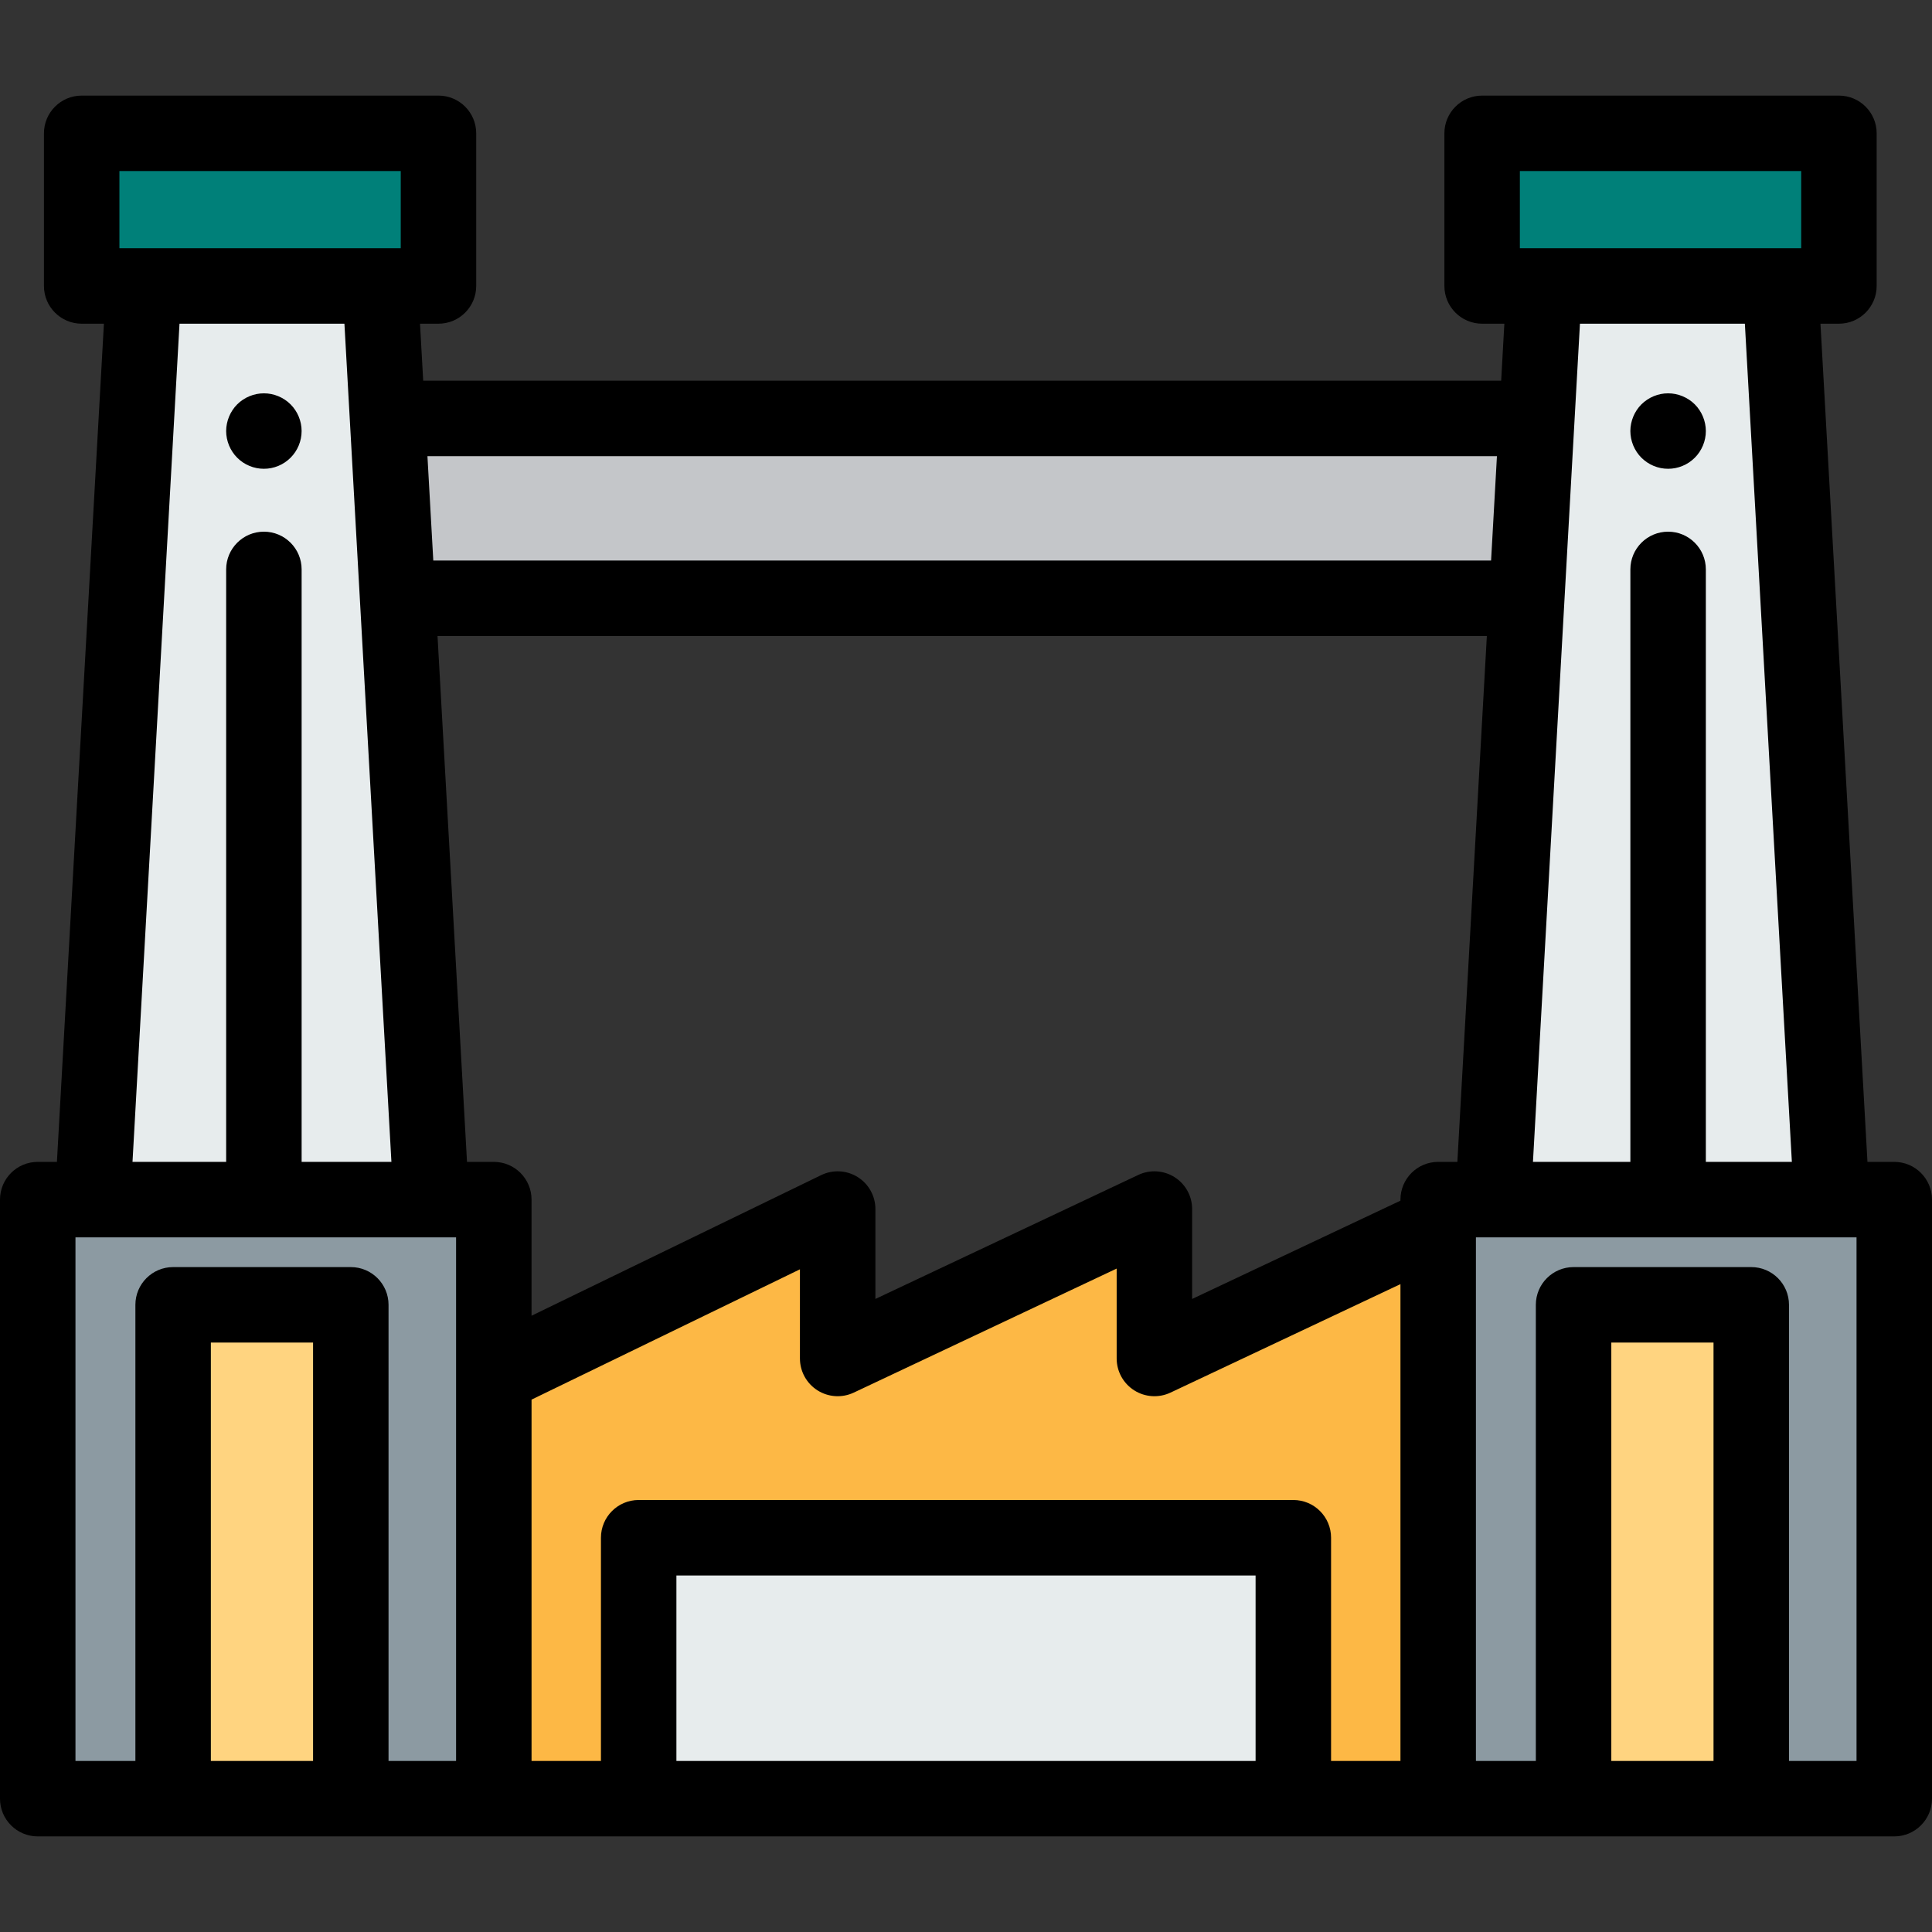 <?xml version="1.0" encoding="iso-8859-1"?>
<!-- Generator: Adobe Illustrator 19.0.0, SVG Export Plug-In . SVG Version: 6.00 Build 0)  -->
<svg version="1.1" id="Capa_1" xmlns="http://www.w3.org/2000/svg" xmlns:xlink="http://www.w3.org/1999/xlink" x="0px" y="0px"
	 viewBox="0 0 512 512" style="enable-background:new 0 0 512 512;" xml:space="preserve">
<rect x="0" y="0" width="512" height="512" fill="#333333" stroke="none"/>
<rect x="21.646" y="35.34" style="fill:#008079;" width="94.56" height="40.448"/>
<rect x="10" y="317.91" style="fill:#8C9AA2;" width="120.87" height="158.75"/>
<polygon style="fill:#E7ECED;" points="114.307,317.91 100.731,75.783 38.115,75.783 24.539,317.91 "/>
<rect x="45.881" y="345.79" style="fill:#FFD480;" width="47.09" height="130.87"/>
<polygon style="fill:#C4C6C9;" points="407.28,110.885 102.7,110.885 105.372,158.545 404.608,158.545 "/>
<rect x="392.78" y="35.34" style="fill:#008079;" width="94.56" height="40.448"/>
<rect x="381.13" y="317.91" style="fill:#8C9AA2;" width="120.87" height="158.75"/>
<polygon style="fill:#E7ECED;" points="485.441,317.91 471.865,75.783 409.249,75.783 395.673,317.91 "/>
<polygon style="fill:#FDB845;" points="305.927,360.009 305.927,320.411 221.992,360.009 221.992,320.411 130.867,364.653 
	130.867,476.665 381.134,476.665 381.134,324.529 "/>
<rect x="417.01" y="345.79" style="fill:#FFD480;" width="47.09" height="130.87"/>
<rect x="169.25" y="407.51" style="fill:#E7ECED;" width="173.49" height="69.15"/>
<path d="M69.93,124.23c-0.649,0-1.31-0.06-1.95-0.19c-0.64-0.13-1.27-0.32-1.87-0.57c-0.609-0.25-1.189-0.56-1.729-0.92
	c-0.55-0.37-1.061-0.79-1.52-1.25c-0.46-0.46-0.88-0.97-1.239-1.52c-0.36-0.54-0.67-1.12-0.92-1.72c-0.25-0.61-0.44-1.24-0.57-1.87
	c-0.13-0.65-0.2-1.31-0.2-1.96c0-0.65,0.07-1.31,0.2-1.95s0.32-1.27,0.57-1.87c0.25-0.61,0.56-1.19,0.92-1.73
	c0.359-0.55,0.779-1.06,1.239-1.52c0.46-0.46,0.971-0.88,1.52-1.24c0.54-0.36,1.12-0.67,1.729-0.92c0.601-0.25,1.23-0.44,1.87-0.57
	c1.29-0.26,2.62-0.26,3.91,0c0.641,0.13,1.26,0.32,1.87,0.57c0.6,0.25,1.18,0.56,1.72,0.92c0.551,0.36,1.061,0.78,1.521,1.24
	c1.87,1.86,2.93,4.44,2.93,7.07c0,2.64-1.06,5.21-2.93,7.07c-0.46,0.46-0.97,0.88-1.521,1.25c-0.54,0.36-1.12,0.67-1.72,0.92
	c-0.61,0.25-1.23,0.44-1.87,0.57C71.24,124.17,70.59,124.23,69.93,124.23z"/>
<path d="M442.069,124.23c-0.649,0-1.31-0.06-1.96-0.19c-0.63-0.13-1.26-0.32-1.869-0.57c-0.601-0.25-1.181-0.56-1.721-0.92
	c-0.55-0.37-1.06-0.79-1.529-1.25c-0.46-0.46-0.881-0.97-1.24-1.52c-0.36-0.54-0.67-1.12-0.92-1.72c-0.25-0.61-0.441-1.24-0.57-1.87
	c-0.13-0.65-0.2-1.31-0.2-1.96c0-0.65,0.07-1.31,0.2-1.95s0.32-1.27,0.57-1.87c0.25-0.61,0.559-1.19,0.92-1.73
	c0.359-0.55,0.78-1.06,1.24-1.52c0.47-0.46,0.979-0.88,1.529-1.24c0.54-0.36,1.12-0.67,1.721-0.92c0.609-0.25,1.239-0.44,1.869-0.57
	c1.29-0.26,2.62-0.26,3.91,0c0.641,0.13,1.271,0.32,1.87,0.57c0.601,0.25,1.18,0.56,1.73,0.92c0.54,0.36,1.06,0.78,1.52,1.24
	c0.46,0.46,0.88,0.97,1.24,1.52c0.36,0.54,0.67,1.12,0.92,1.73c0.25,0.6,0.44,1.23,0.57,1.87s0.199,1.3,0.199,1.95
	c0,2.64-1.069,5.21-2.93,7.07c-0.46,0.46-0.979,0.88-1.52,1.25c-0.551,0.36-1.13,0.67-1.73,0.92s-1.229,0.44-1.87,0.57
	C443.38,124.17,442.72,124.23,442.069,124.23z"/>
<path d="M502,307.91h-7.104L482.441,85.783h4.895c5.522,0,10-4.477,10-10V35.335c0-5.523-4.478-10-10-10h-94.557
	c-5.522,0-10,4.477-10,10v40.448c0,5.523,4.478,10,10,10h5.892l-0.847,15.102h-285.67l-0.847-15.102h4.894c5.522,0,10-4.477,10-10
	V35.335c0-5.523-4.478-10-10-10H21.646c-5.522,0-10,4.477-10,10v40.448c0,5.523,4.478,10,10,10h5.892L15.084,307.91H10
	c-5.523,0-10,4.477-10,10v158.755c0,5.523,4.477,10,10,10h492c5.522,0,10-4.477,10-10V317.91C512,312.387,507.522,307.91,502,307.91
	z M311.282,311.965c-2.892-1.834-6.521-2.06-9.621-0.598l-69.67,32.868v-23.824c0-3.445-1.773-6.647-4.693-8.476
	c-2.918-1.828-6.574-2.026-9.674-0.52l-76.758,37.267V317.91c0-5.523-4.477-10-10-10h-7.103l-7.814-139.365h278.083l-7.814,139.365
	h-5.084c-5.522,0-10,4.477-10,10v0.28l-55.206,26.044V320.41C315.928,316.985,314.175,313.799,311.282,311.965z M402.779,45.335
	h74.557v20.448h-74.557V45.335z M462.409,85.783l12.455,222.127h-22.798V150.9c0-5.523-4.478-10-10-10s-10,4.477-10,10v157.01
	h-25.817l12.454-222.127C418.703,85.783,462.409,85.783,462.409,85.783z M396.704,120.885l-1.551,27.66H114.827l-0.262-4.666
	l-1.289-22.995h283.428V120.885z M31.646,45.335h74.556v20.448H31.646V45.335z M91.276,85.783l12.455,222.127H79.934V150.9
	c0-5.523-4.478-10-10-10s-10,4.477-10,10v157.01H35.115L47.57,85.783H91.276z M20,327.91h100.866v138.755h-17.9V345.79
	c0-5.523-4.478-10-10-10H45.881c-5.523,0-10,4.477-10,10v120.875H20V327.91z M55.881,466.665V355.79h27.085v110.875H55.881z
	 M140.866,370.914l71.125-34.532v23.627c0,3.425,1.753,6.612,4.646,8.446c2.892,1.834,6.522,2.061,9.621,0.598l69.67-32.868v23.824
	c0,3.425,1.753,6.612,4.646,8.446c2.892,1.834,6.522,2.061,9.621,0.598l60.939-28.749v126.361h-18.389v-59.151
	c0-5.523-4.477-10-10-10h-173.49c-5.522,0-10,4.477-10,10v59.151h-18.389L140.866,370.914L140.866,370.914z M179.255,466.665
	v-49.151h153.49v49.151H179.255z M427.014,466.665V355.79H454.1v110.875H427.014z M492,466.665h-17.9V345.79c0-5.523-4.478-10-10-10
	h-47.086c-5.522,0-10,4.477-10,10v120.875h-15.88V327.91H492V466.665z"/>
<g>
</g>
<g>
</g>
<g>
</g>
<g>
</g>
<g>
</g>
<g>
</g>
<g>
</g>
<g>
</g>
<g>
</g>
<g>
</g>
<g>
</g>
<g>
</g>
<g>
</g>
<g>
</g>
<g>
</g>
</svg>
